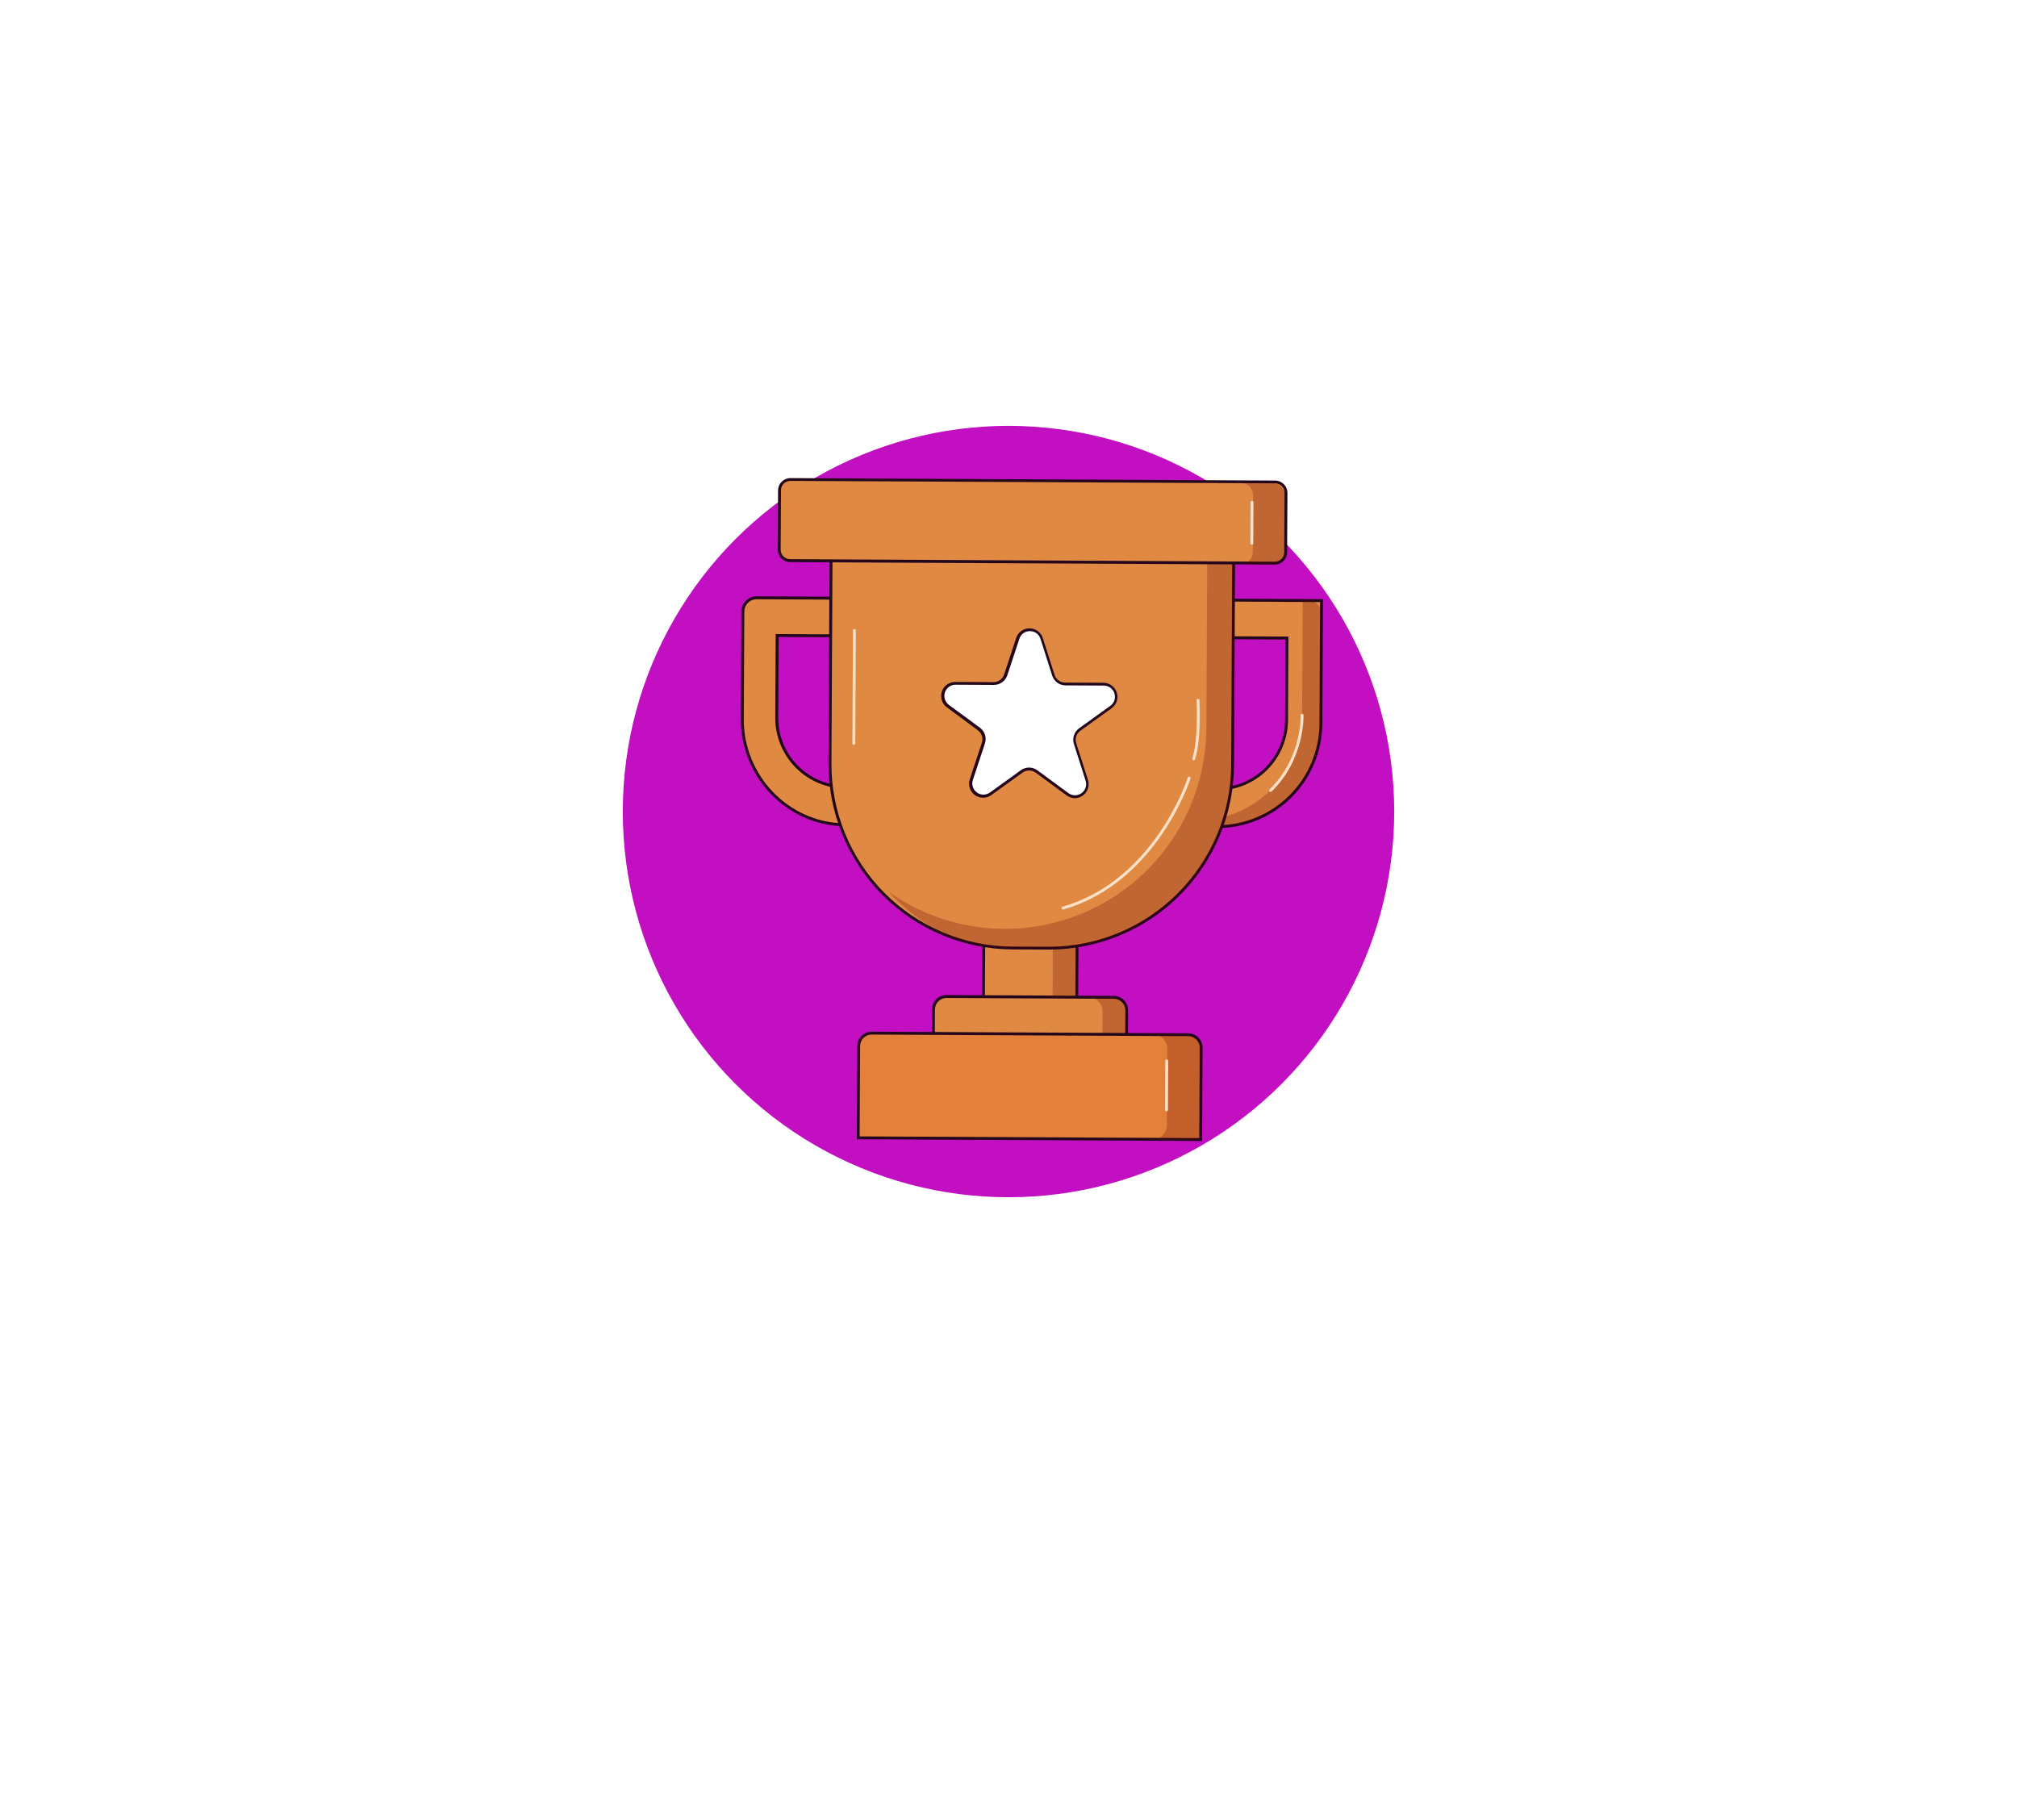<svg width="502" height="453" viewBox="0 0 502 453" fill="none" xmlns="http://www.w3.org/2000/svg">
<g filter="url(#filter0_f_145_2608)">
<circle cx="251" cy="202" r="96" fill="#C10FC1"/>
</g>
<path d="M277.415 149.241L277.258 179.831C277.223 186.669 279.902 193.241 284.706 198.1C289.51 202.96 296.045 205.71 302.873 205.745C309.702 205.779 316.265 203.097 321.118 198.286C325.971 193.476 328.717 186.932 328.752 180.094L328.904 149.504L277.415 149.241ZM320.203 179.258C320.18 183.821 318.348 188.189 315.109 191.4C311.87 194.611 307.49 196.402 302.933 196.379C298.376 196.356 294.014 194.521 290.807 191.278C287.601 188.035 285.812 183.649 285.835 179.086L285.935 158.648L320.303 158.825L320.203 179.258Z" fill="#DF8943"/>
<path d="M303.01 206.115H302.871C299.442 206.097 296.05 205.402 292.889 204.071C289.728 202.74 286.859 200.799 284.447 198.357C282.036 195.916 280.128 193.023 278.833 189.844C277.538 186.664 276.881 183.26 276.9 179.826L277.057 148.868L329.267 149.131L329.11 180.089C329.071 186.999 326.305 193.612 321.415 198.488C316.526 203.363 309.91 206.105 303.01 206.115ZM277.769 149.599L277.616 179.845C277.599 183.184 278.239 186.493 279.499 189.584C280.759 192.674 282.615 195.486 284.961 197.859C287.307 200.231 290.096 202.117 293.17 203.41C296.244 204.703 299.542 205.377 302.876 205.393H303.01C309.718 205.384 316.15 202.721 320.905 197.982C325.66 193.244 328.352 186.816 328.394 180.099L328.546 149.853L277.769 149.599ZM303.01 196.742H302.919C300.612 196.731 298.33 196.265 296.204 195.37C294.077 194.475 292.148 193.169 290.527 191.526C288.905 189.883 287.623 187.936 286.754 185.796C285.886 183.657 285.447 181.367 285.463 179.057L285.568 158.265L320.666 158.442L320.561 179.238C320.537 183.886 318.678 188.335 315.389 191.614C312.101 194.893 307.651 196.737 303.01 196.742ZM286.279 159.011L286.179 179.085C286.167 181.299 286.591 183.493 287.426 185.542C288.261 187.592 289.491 189.456 291.046 191.029C292.601 192.602 294.451 193.853 296.489 194.71C298.527 195.567 300.713 196.014 302.924 196.025H303.01C307.457 196.02 311.723 194.255 314.876 191.114C318.03 187.973 319.816 183.711 319.845 179.258L319.945 159.183L286.279 159.011Z" fill="#24071D"/>
<path opacity="0.26" d="M324.217 149.389L324.069 178.029C323.997 192.273 312.57 204.074 298.346 204.084C296.348 204.086 294.357 203.857 292.413 203.4C295.577 204.825 298.996 205.594 302.465 205.661C316.833 205.938 328.651 193.965 328.718 179.578L328.852 152.812C328.855 151.905 328.5 151.034 327.863 150.389C327.225 149.745 326.359 149.38 325.453 149.375L324.217 149.389Z" fill="#680000"/>
<path d="M184.867 152.19L184.728 178.956C184.662 193.095 195.788 204.977 209.902 205.288C213.32 205.364 216.718 204.758 219.899 203.505C223.079 202.252 225.979 200.377 228.429 197.99C230.878 195.603 232.829 192.752 234.166 189.602C235.503 186.452 236.201 183.067 236.217 179.644L236.375 149.054L188.299 148.811C187.397 148.807 186.531 149.16 185.888 149.793C185.245 150.426 184.878 151.287 184.867 152.19ZM227.673 178.789C227.662 181.049 227.206 183.284 226.332 185.367C225.458 187.451 224.183 189.341 222.58 190.931C220.976 192.521 219.075 193.779 216.986 194.633C214.897 195.487 212.66 195.921 210.404 195.91C208.147 195.899 205.915 195.442 203.834 194.567C201.754 193.692 199.866 192.415 198.278 190.809C195.072 187.566 193.283 183.18 193.306 178.617L193.411 158.179L227.778 158.356L227.673 178.789Z" fill="#DF8943"/>
<path d="M210.499 205.641H209.912C195.769 205.331 184.318 193.357 184.394 178.951L184.528 152.185C184.531 151.186 184.93 150.229 185.637 149.524C186.344 148.819 187.301 148.423 188.298 148.423L236.733 148.672L236.58 179.63C236.545 186.536 233.782 193.147 228.896 198.021C224.009 202.894 217.396 205.634 210.499 205.641ZM188.298 149.145C187.491 149.148 186.717 149.469 186.144 150.04C185.572 150.612 185.249 151.386 185.244 152.195L185.11 178.961C185.038 192.98 196.17 204.628 209.931 204.929C213.301 205.004 216.652 204.406 219.789 203.171C222.926 201.935 225.785 200.086 228.201 197.732C230.617 195.378 232.54 192.566 233.859 189.459C235.178 186.353 235.866 183.015 235.883 179.64L236.036 149.398L188.303 149.155L188.298 149.145ZM210.499 196.273H210.408C205.756 196.244 201.305 194.368 198.031 191.057C194.758 187.747 192.93 183.271 192.948 178.612L193.053 157.82L228.155 157.997L228.05 178.789C228.029 183.435 226.17 187.883 222.88 191.16C219.591 194.437 215.139 196.276 210.499 196.273ZM193.792 158.542L193.687 178.617C193.665 183.088 195.417 187.385 198.558 190.562C201.699 193.74 205.972 195.538 210.437 195.561C214.902 195.584 219.193 193.829 222.366 190.684C225.54 187.539 227.335 183.26 227.358 178.789L227.458 158.714L193.792 158.542Z" fill="#24071D"/>
<path d="M268.094 228.763L244.872 228.646L244.717 259.302L267.939 259.42L268.094 228.763Z" fill="#DF8943"/>
<path d="M268.292 259.776L244.354 259.657L244.517 228.283L268.45 228.407L268.292 259.776ZM245.075 258.945L267.581 259.059L267.734 229.119L245.228 229.004L245.075 258.945Z" fill="#24071D"/>
<path d="M277.227 248.253L235.533 248.042C233.764 248.033 232.323 249.462 232.314 251.233L232.271 259.765C232.262 261.537 233.688 262.98 235.457 262.989L277.151 263.2C278.92 263.209 280.361 261.781 280.37 260.009L280.413 251.477C280.422 249.706 278.996 248.262 277.227 248.253Z" fill="#DF8943"/>
<path d="M277.171 263.558L235.463 263.334C234.519 263.327 233.616 262.946 232.952 262.274C232.288 261.602 231.917 260.694 231.921 259.749L231.964 251.216C231.97 250.274 232.348 249.373 233.015 248.708C233.682 248.044 234.584 247.671 235.525 247.669L277.219 247.88C278.163 247.886 279.066 248.267 279.73 248.939C280.394 249.611 280.765 250.519 280.761 251.465L280.718 259.997C280.717 260.939 280.343 261.843 279.678 262.51C279.014 263.178 278.113 263.554 277.171 263.558ZM277.171 262.841C277.925 262.841 278.649 262.544 279.185 262.013C279.721 261.482 280.027 260.761 280.035 260.007L280.078 251.474C280.078 250.719 279.781 249.995 279.251 249.458C278.721 248.921 278.002 248.615 277.248 248.606L235.553 248.396C234.8 248.396 234.076 248.694 233.54 249.224C233.004 249.755 232.698 250.476 232.689 251.231L232.646 259.763C232.646 260.518 232.944 261.242 233.473 261.779C234.003 262.316 234.723 262.622 235.477 262.631L277.171 262.841Z" fill="#24071D"/>
<path opacity="0.26" d="M262.081 228.728L261.983 248.171L267.763 248.201L267.862 228.757L262.081 228.728Z" fill="#680000"/>
<path opacity="0.26" d="M280.184 251.785L280.146 259.701C280.144 260.163 280.05 260.62 279.871 261.046C279.692 261.472 279.432 261.858 279.104 262.183C278.776 262.508 278.387 262.765 277.96 262.939C277.532 263.114 277.075 263.202 276.614 263.2L270.829 263.171C271.761 263.175 272.656 262.808 273.319 262.151C273.981 261.494 274.356 260.601 274.361 259.667L274.404 251.756C274.408 250.823 274.041 249.926 273.385 249.263C272.729 248.6 271.837 248.224 270.905 248.219L276.69 248.248C277.152 248.25 277.608 248.343 278.034 248.522C278.459 248.701 278.846 248.962 279.17 249.29C279.495 249.619 279.751 250.009 279.925 250.437C280.099 250.865 280.187 251.323 280.184 251.785Z" fill="#680000"/>
<path d="M216.914 257.153L295.748 257.552C296.598 257.557 297.411 257.899 298.008 258.503C298.606 259.108 298.939 259.925 298.935 260.776L298.819 283.623L213.594 283.191L213.709 260.344C213.714 259.496 214.053 258.684 214.654 258.086C215.254 257.488 216.067 257.152 216.914 257.153Z" fill="#E3803A"/>
<path d="M299.176 284L213.257 283.565L213.371 260.345C213.378 259.402 213.756 258.5 214.424 257.834C215.092 257.169 215.995 256.795 216.937 256.794L295.758 257.195C296.702 257.202 297.605 257.583 298.269 258.255C298.933 258.927 299.303 259.835 299.3 260.78L299.176 284ZM213.949 282.853L298.464 283.278L298.574 260.775C298.574 260.021 298.277 259.296 297.747 258.759C297.217 258.222 296.497 257.916 295.744 257.908L216.927 257.506C216.174 257.506 215.45 257.804 214.914 258.334C214.378 258.865 214.072 259.586 214.064 260.34L213.949 282.853Z" fill="#24071D"/>
<path opacity="0.26" d="M298.565 261.091L298.47 280.119C298.47 282.064 299.463 283.761 297.515 283.747L286.895 283.579C287.827 283.583 288.722 283.216 289.385 282.559C290.047 281.902 290.422 281.009 290.427 280.076L290.522 261.048C290.525 260.586 290.436 260.128 290.262 259.7C290.088 259.272 289.831 258.883 289.507 258.555C289.182 258.226 288.796 257.965 288.371 257.786C287.946 257.607 287.49 257.513 287.028 257.511L295.066 257.549C295.529 257.551 295.986 257.644 296.412 257.823C296.838 258.002 297.225 258.264 297.55 258.593C297.875 258.922 298.132 259.312 298.306 259.74C298.48 260.169 298.568 260.628 298.565 261.091Z" fill="#680000"/>
<path d="M307.062 132.846V134.897L306.781 190.499C306.751 196.507 305.539 202.449 303.215 207.988C300.892 213.526 297.501 218.552 293.238 222.778C288.974 227.005 283.921 230.348 278.367 232.619C272.812 234.89 266.866 236.042 260.867 236.012L252.031 235.969C246.031 235.943 240.094 234.733 234.561 232.408C229.028 230.082 224.007 226.687 219.786 222.417C215.565 218.147 212.225 213.085 209.959 207.521C207.693 201.958 206.545 196.001 206.58 189.993L206.872 132.335L307.062 132.846Z" fill="#DF8943"/>
<path d="M261.099 236.355H260.861L252.025 236.312C245.975 236.284 239.99 235.062 234.412 232.716C228.834 230.371 223.773 226.947 219.517 222.641C215.261 218.335 211.895 213.232 209.61 207.622C207.326 202.013 206.167 196.007 206.202 189.949L206.498 131.933L307.409 132.449V134.839L307.128 190.442C307.063 202.629 302.188 214.297 293.565 222.899C284.941 231.501 273.271 236.338 261.099 236.355ZM207.223 132.679L206.932 189.978C206.896 195.941 208.034 201.852 210.282 207.374C212.529 212.896 215.842 217.92 220.031 222.159C224.22 226.397 229.202 229.767 234.693 232.075C240.184 234.383 246.075 235.584 252.03 235.61L260.865 235.653H261.099C273.075 235.637 284.559 230.881 293.048 222.422C301.537 213.962 306.342 202.486 306.416 190.494L306.708 133.2L207.223 132.679Z" fill="#24071D"/>
<path opacity="0.26" d="M307.062 134.883L306.78 190.485C306.75 196.492 305.539 202.435 303.215 207.973C300.892 213.512 297.501 218.538 293.238 222.764C288.974 226.99 283.921 230.334 278.366 232.605C272.812 234.875 266.866 236.028 260.866 235.997L252.031 235.954C246.357 235.926 240.738 234.836 235.463 232.742C230.026 230.021 225.128 226.331 221.01 221.854C228.483 227.196 237.278 230.379 246.435 231.056C255.592 231.734 264.758 229.879 272.934 225.696C281.11 221.512 287.981 215.159 292.798 207.332C297.614 199.504 300.191 190.502 300.246 181.308L300.48 134.83L307.062 134.883Z" fill="#680000"/>
<path d="M317.352 119.97L196.719 119.359C195.221 119.351 194.001 120.561 193.994 122.06L193.919 136.834C193.911 138.333 195.119 139.555 196.616 139.563L317.249 140.174C318.747 140.182 319.967 138.972 319.974 137.473L320.049 122.699C320.057 121.2 318.849 119.978 317.352 119.97Z" fill="#DF8943"/>
<path d="M317.262 140.528L196.627 139.916C195.814 139.911 195.035 139.583 194.462 139.004C193.89 138.426 193.57 137.643 193.572 136.828L193.649 122.054C193.649 121.651 193.73 121.252 193.885 120.881C194.041 120.509 194.269 120.172 194.556 119.889C195.135 119.316 195.918 118.996 196.732 119L317.367 119.612C317.77 119.613 318.169 119.694 318.541 119.85C318.913 120.006 319.25 120.234 319.534 120.521C319.818 120.808 320.043 121.148 320.195 121.522C320.347 121.895 320.424 122.296 320.422 122.7L320.345 137.474C320.342 138.286 320.016 139.063 319.441 139.636C318.866 140.208 318.087 140.529 317.276 140.528H317.262ZM317.262 139.811C317.571 139.813 317.877 139.754 318.163 139.637C318.449 139.52 318.709 139.348 318.928 139.131C319.148 138.913 319.322 138.654 319.442 138.369C319.561 138.084 319.623 137.778 319.625 137.469L319.701 122.695C319.705 122.383 319.648 122.074 319.532 121.785C319.417 121.496 319.245 121.232 319.027 121.01C318.809 120.788 318.549 120.611 318.263 120.49C317.976 120.369 317.668 120.306 317.357 120.305L196.723 119.693C196.101 119.692 195.503 119.938 195.062 120.377C194.621 120.816 194.372 121.412 194.369 122.035L194.293 136.809C194.291 137.433 194.535 138.033 194.974 138.477C195.412 138.92 196.009 139.171 196.632 139.175L317.262 139.811Z" fill="#24071D"/>
<path opacity="0.26" d="M319.73 123.234L319.659 137.483C319.657 137.874 319.578 138.261 319.427 138.621C319.275 138.982 319.055 139.309 318.777 139.584C318.5 139.859 318.171 140.077 317.81 140.225C317.448 140.373 317.061 140.448 316.67 140.446L308.799 140.408C309.588 140.41 310.345 140.1 310.905 139.545C311.465 138.989 311.782 138.234 311.787 137.445L311.859 123.196C311.861 122.805 311.786 122.418 311.638 122.056C311.49 121.694 311.273 121.364 310.998 121.086C310.723 120.809 310.397 120.588 310.036 120.436C309.676 120.285 309.29 120.206 308.9 120.204L316.775 120.247C317.166 120.248 317.552 120.327 317.911 120.478C318.271 120.629 318.598 120.849 318.872 121.127C319.147 121.404 319.364 121.733 319.511 122.095C319.658 122.457 319.733 122.844 319.73 123.234Z" fill="#680000"/>
<path d="M259.282 158.919L262.189 168.048C262.39 168.68 262.787 169.232 263.321 169.625C263.855 170.017 264.5 170.23 265.162 170.233L274.709 170.281C275.372 170.283 276.017 170.496 276.551 170.889C277.086 171.282 277.482 171.834 277.683 172.466C277.885 173.099 277.881 173.779 277.673 174.409C277.464 175.039 277.061 175.587 276.523 175.973L268.752 181.565C268.214 181.953 267.812 182.501 267.605 183.132C267.397 183.762 267.394 184.442 267.597 185.074L270.508 194.203C270.71 194.835 270.706 195.514 270.498 196.144C270.29 196.773 269.888 197.321 269.35 197.708C268.812 198.094 268.166 198.301 267.504 198.297C266.841 198.294 266.197 198.08 265.664 197.687L257.95 192.014C257.413 191.625 256.768 191.415 256.105 191.415C255.443 191.415 254.797 191.625 254.26 192.014L246.489 197.611C245.951 197.998 245.305 198.204 244.643 198.201C243.981 198.197 243.337 197.983 242.803 197.591C242.269 197.198 241.874 196.646 241.672 196.015C241.471 195.383 241.475 194.704 241.683 194.074L244.685 184.993C244.892 184.363 244.894 183.683 244.693 183.052C244.492 182.42 244.096 181.868 243.563 181.475L235.874 175.768C235.339 175.376 234.942 174.824 234.74 174.192C234.538 173.56 234.541 172.88 234.749 172.25C234.957 171.619 235.359 171.071 235.897 170.684C236.435 170.297 237.082 170.09 237.745 170.094L247.291 170.142C247.954 170.145 248.6 169.938 249.137 169.551C249.675 169.164 250.076 168.616 250.284 167.986L253.291 158.905C253.491 158.265 253.89 157.706 254.43 157.31C254.97 156.913 255.622 156.701 256.292 156.702C256.961 156.704 257.613 156.92 258.151 157.319C258.688 157.718 259.085 158.278 259.282 158.919Z" fill="white"/>
<path d="M267.543 198.668C266.797 198.664 266.072 198.423 265.472 197.979L257.758 192.306C257.284 191.96 256.712 191.774 256.126 191.774C255.539 191.774 254.967 191.96 254.493 192.306L246.722 197.903C246.123 198.334 245.402 198.565 244.664 198.561C243.926 198.557 243.208 198.319 242.613 197.881C242.018 197.443 241.577 196.828 241.353 196.123C241.129 195.419 241.134 194.661 241.367 193.96L244.369 184.878C244.554 184.32 244.558 183.718 244.38 183.158C244.201 182.598 243.85 182.109 243.376 181.762L235.663 176.055C235.069 175.618 234.629 175.006 234.404 174.304C234.179 173.602 234.181 172.846 234.41 172.146C234.64 171.445 235.084 170.835 235.68 170.402C236.276 169.969 236.993 169.736 237.73 169.736L247.276 169.784C247.861 169.784 248.43 169.6 248.904 169.256C249.377 168.913 249.73 168.428 249.911 167.872L252.913 158.79C253.139 158.089 253.582 157.479 254.179 157.049C254.776 156.619 255.495 156.392 256.231 156.401C256.971 156.395 257.693 156.629 258.29 157.067C258.887 157.505 259.326 158.125 259.543 158.834L262.455 167.963C262.632 168.524 262.983 169.013 263.457 169.361C263.93 169.709 264.502 169.898 265.09 169.899L274.636 169.946C275.375 169.95 276.093 170.187 276.688 170.625C277.284 171.063 277.725 171.678 277.949 172.382C278.174 173.087 278.169 173.845 277.937 174.546C277.704 175.248 277.256 175.858 276.655 176.289L268.885 181.881C268.408 182.224 268.051 182.709 267.867 183.268C267.683 183.826 267.68 184.428 267.858 184.988L270.77 194.117C271.003 194.82 271.003 195.58 270.771 196.283C270.539 196.987 270.087 197.597 269.481 198.022C268.914 198.425 268.239 198.65 267.543 198.668ZM256.116 191.044C256.86 191.045 257.585 191.285 258.183 191.727L265.897 197.401C266.37 197.752 266.942 197.943 267.53 197.947C268.119 197.951 268.693 197.768 269.171 197.424C269.649 197.08 270.005 196.593 270.189 196.033C270.372 195.473 270.374 194.869 270.193 194.309L267.281 185.179C267.056 184.475 267.06 183.718 267.293 183.016C267.525 182.314 267.974 181.704 268.574 181.274L276.345 175.682C276.82 175.338 277.173 174.852 277.356 174.295C277.539 173.738 277.541 173.137 277.363 172.578C277.185 172.019 276.835 171.531 276.363 171.183C275.892 170.835 275.322 170.645 274.737 170.639L265.19 170.592C264.452 170.589 263.734 170.352 263.138 169.915C262.543 169.478 262.102 168.863 261.877 168.159L258.966 159.029C258.798 158.464 258.45 157.969 257.975 157.62C257.5 157.271 256.925 157.086 256.336 157.094C255.749 157.082 255.174 157.263 254.699 157.608C254.223 157.953 253.873 158.444 253.701 159.006L250.699 168.087C250.462 168.786 250.012 169.393 249.413 169.822C248.813 170.251 248.094 170.48 247.357 170.477L237.811 170.429C237.226 170.43 236.656 170.615 236.182 170.959C235.708 171.304 235.355 171.789 235.173 172.346C234.991 172.902 234.99 173.503 235.168 174.061C235.347 174.618 235.697 175.106 236.169 175.453L243.882 181.126C244.479 181.562 244.922 182.177 245.147 182.881C245.372 183.586 245.367 184.344 245.133 185.045L242.13 194.127C241.946 194.685 241.942 195.287 242.12 195.847C242.298 196.407 242.648 196.896 243.121 197.244C243.594 197.593 244.165 197.782 244.752 197.785C245.339 197.788 245.912 197.605 246.388 197.262L254.078 191.708C254.671 191.278 255.384 191.045 256.116 191.044Z" fill="#24071D"/>
<path d="M264.579 226.376C264.502 226.376 264.426 226.352 264.364 226.305C264.302 226.258 264.256 226.192 264.236 226.117C264.209 226.026 264.22 225.928 264.265 225.845C264.311 225.761 264.388 225.7 264.479 225.673C287.391 219.096 295.534 193.811 295.615 193.558C295.629 193.513 295.651 193.471 295.681 193.434C295.711 193.398 295.748 193.368 295.79 193.346C295.832 193.324 295.878 193.311 295.925 193.307C295.972 193.303 296.019 193.309 296.064 193.324C296.154 193.352 296.23 193.416 296.273 193.5C296.317 193.584 296.326 193.683 296.298 193.773C296.216 194.031 287.949 219.679 264.675 226.361C264.644 226.371 264.612 226.376 264.579 226.376Z" fill="#FBE1CA"/>
<path d="M297.096 189.248C297.048 189.247 297.001 189.236 296.957 189.217C296.914 189.198 296.875 189.17 296.842 189.135C296.809 189.1 296.783 189.06 296.766 189.015C296.749 188.971 296.741 188.923 296.742 188.875C296.753 188.736 296.784 188.6 296.833 188.469C297.711 185.601 298.045 180.821 297.826 174.316C297.823 174.22 297.858 174.127 297.924 174.057C297.989 173.988 298.079 173.946 298.174 173.943C298.221 173.941 298.269 173.948 298.313 173.965C298.357 173.982 298.397 174.007 298.432 174.039C298.466 174.072 298.493 174.111 298.512 174.154C298.531 174.198 298.541 174.244 298.542 174.292C298.766 180.874 298.423 185.716 297.52 188.679C297.487 188.785 297.463 188.856 297.454 188.904C297.454 188.95 297.444 188.996 297.426 189.039C297.408 189.082 297.381 189.12 297.348 189.153C297.314 189.185 297.275 189.21 297.231 189.226C297.188 189.243 297.142 189.25 297.096 189.248Z" fill="#FBE1CA"/>
<path d="M290.327 276.616C290.28 276.616 290.234 276.607 290.191 276.589C290.147 276.571 290.108 276.544 290.075 276.511C290.043 276.478 290.017 276.438 289.999 276.395C289.982 276.351 289.973 276.305 289.974 276.258L290.031 264.05C290.03 264.002 290.038 263.955 290.056 263.91C290.074 263.866 290.101 263.826 290.135 263.793C290.169 263.76 290.209 263.734 290.254 263.717C290.299 263.7 290.346 263.693 290.394 263.696C290.44 263.696 290.487 263.705 290.53 263.723C290.573 263.741 290.612 263.768 290.645 263.801C290.678 263.834 290.704 263.874 290.721 263.918C290.739 263.961 290.748 264.008 290.747 264.054L290.685 276.239C290.687 276.287 290.679 276.335 290.662 276.381C290.645 276.426 290.619 276.468 290.585 276.503C290.552 276.538 290.512 276.566 290.468 276.586C290.423 276.605 290.375 276.616 290.327 276.616Z" fill="#FBE1CA"/>
<path d="M311.558 135.59C311.511 135.59 311.464 135.581 311.421 135.562C311.378 135.544 311.338 135.517 311.305 135.483C311.272 135.449 311.246 135.409 311.229 135.365C311.212 135.321 311.204 135.274 311.205 135.227L311.253 125.012C311.252 124.964 311.26 124.917 311.278 124.872C311.296 124.828 311.322 124.788 311.356 124.754C311.391 124.72 311.431 124.694 311.476 124.677C311.52 124.66 311.568 124.652 311.616 124.654C311.662 124.654 311.709 124.663 311.752 124.681C311.795 124.699 311.834 124.726 311.867 124.759C311.9 124.792 311.926 124.832 311.943 124.875C311.961 124.919 311.97 124.965 311.969 125.012L311.921 135.232C311.92 135.327 311.881 135.418 311.813 135.486C311.745 135.553 311.654 135.59 311.558 135.59Z" fill="#FBE1CA"/>
<path d="M316.232 197.1C316.16 197.101 316.09 197.081 316.03 197.042C315.971 197.002 315.924 196.946 315.898 196.879C315.871 196.813 315.864 196.74 315.88 196.67C315.895 196.601 315.931 196.537 315.983 196.488C324.074 188.626 323.716 178.148 323.711 178.043C323.709 177.949 323.743 177.856 323.807 177.787C323.872 177.717 323.96 177.675 324.055 177.67C324.102 177.668 324.149 177.675 324.194 177.691C324.238 177.707 324.279 177.732 324.314 177.764C324.348 177.796 324.376 177.835 324.396 177.878C324.415 177.921 324.426 177.967 324.427 178.015C324.427 178.12 324.809 188.908 316.48 197C316.447 197.032 316.408 197.057 316.366 197.075C316.323 197.092 316.278 197.1 316.232 197.1Z" fill="#FBE1CA"/>
<path d="M212.504 185.376C212.457 185.376 212.41 185.366 212.366 185.348C212.323 185.329 212.283 185.303 212.251 185.269C212.218 185.235 212.192 185.195 212.175 185.151C212.157 185.107 212.149 185.06 212.151 185.012L212.289 156.908C212.288 156.86 212.297 156.813 212.315 156.769C212.333 156.725 212.36 156.686 212.394 156.653C212.428 156.62 212.469 156.594 212.513 156.577C212.557 156.56 212.604 156.552 212.652 156.554C212.699 156.554 212.745 156.563 212.788 156.581C212.831 156.599 212.87 156.626 212.903 156.659C212.936 156.693 212.962 156.732 212.979 156.776C212.997 156.819 213.006 156.866 213.005 156.912L212.867 185.017C212.865 185.113 212.826 185.204 212.759 185.271C212.691 185.338 212.599 185.376 212.504 185.376Z" fill="#FBE1CA"/>
<defs>
<filter id="filter0_f_145_2608" x="0" y="-49" width="502" height="502" filterUnits="userSpaceOnUse" color-interpolation-filters="sRGB">
<feFlood flood-opacity="0" result="BackgroundImageFix"/>
<feBlend mode="normal" in="SourceGraphic" in2="BackgroundImageFix" result="shape"/>
<feGaussianBlur stdDeviation="77.5" result="effect1_foregroundBlur_145_2608"/>
</filter>
</defs>
</svg>
